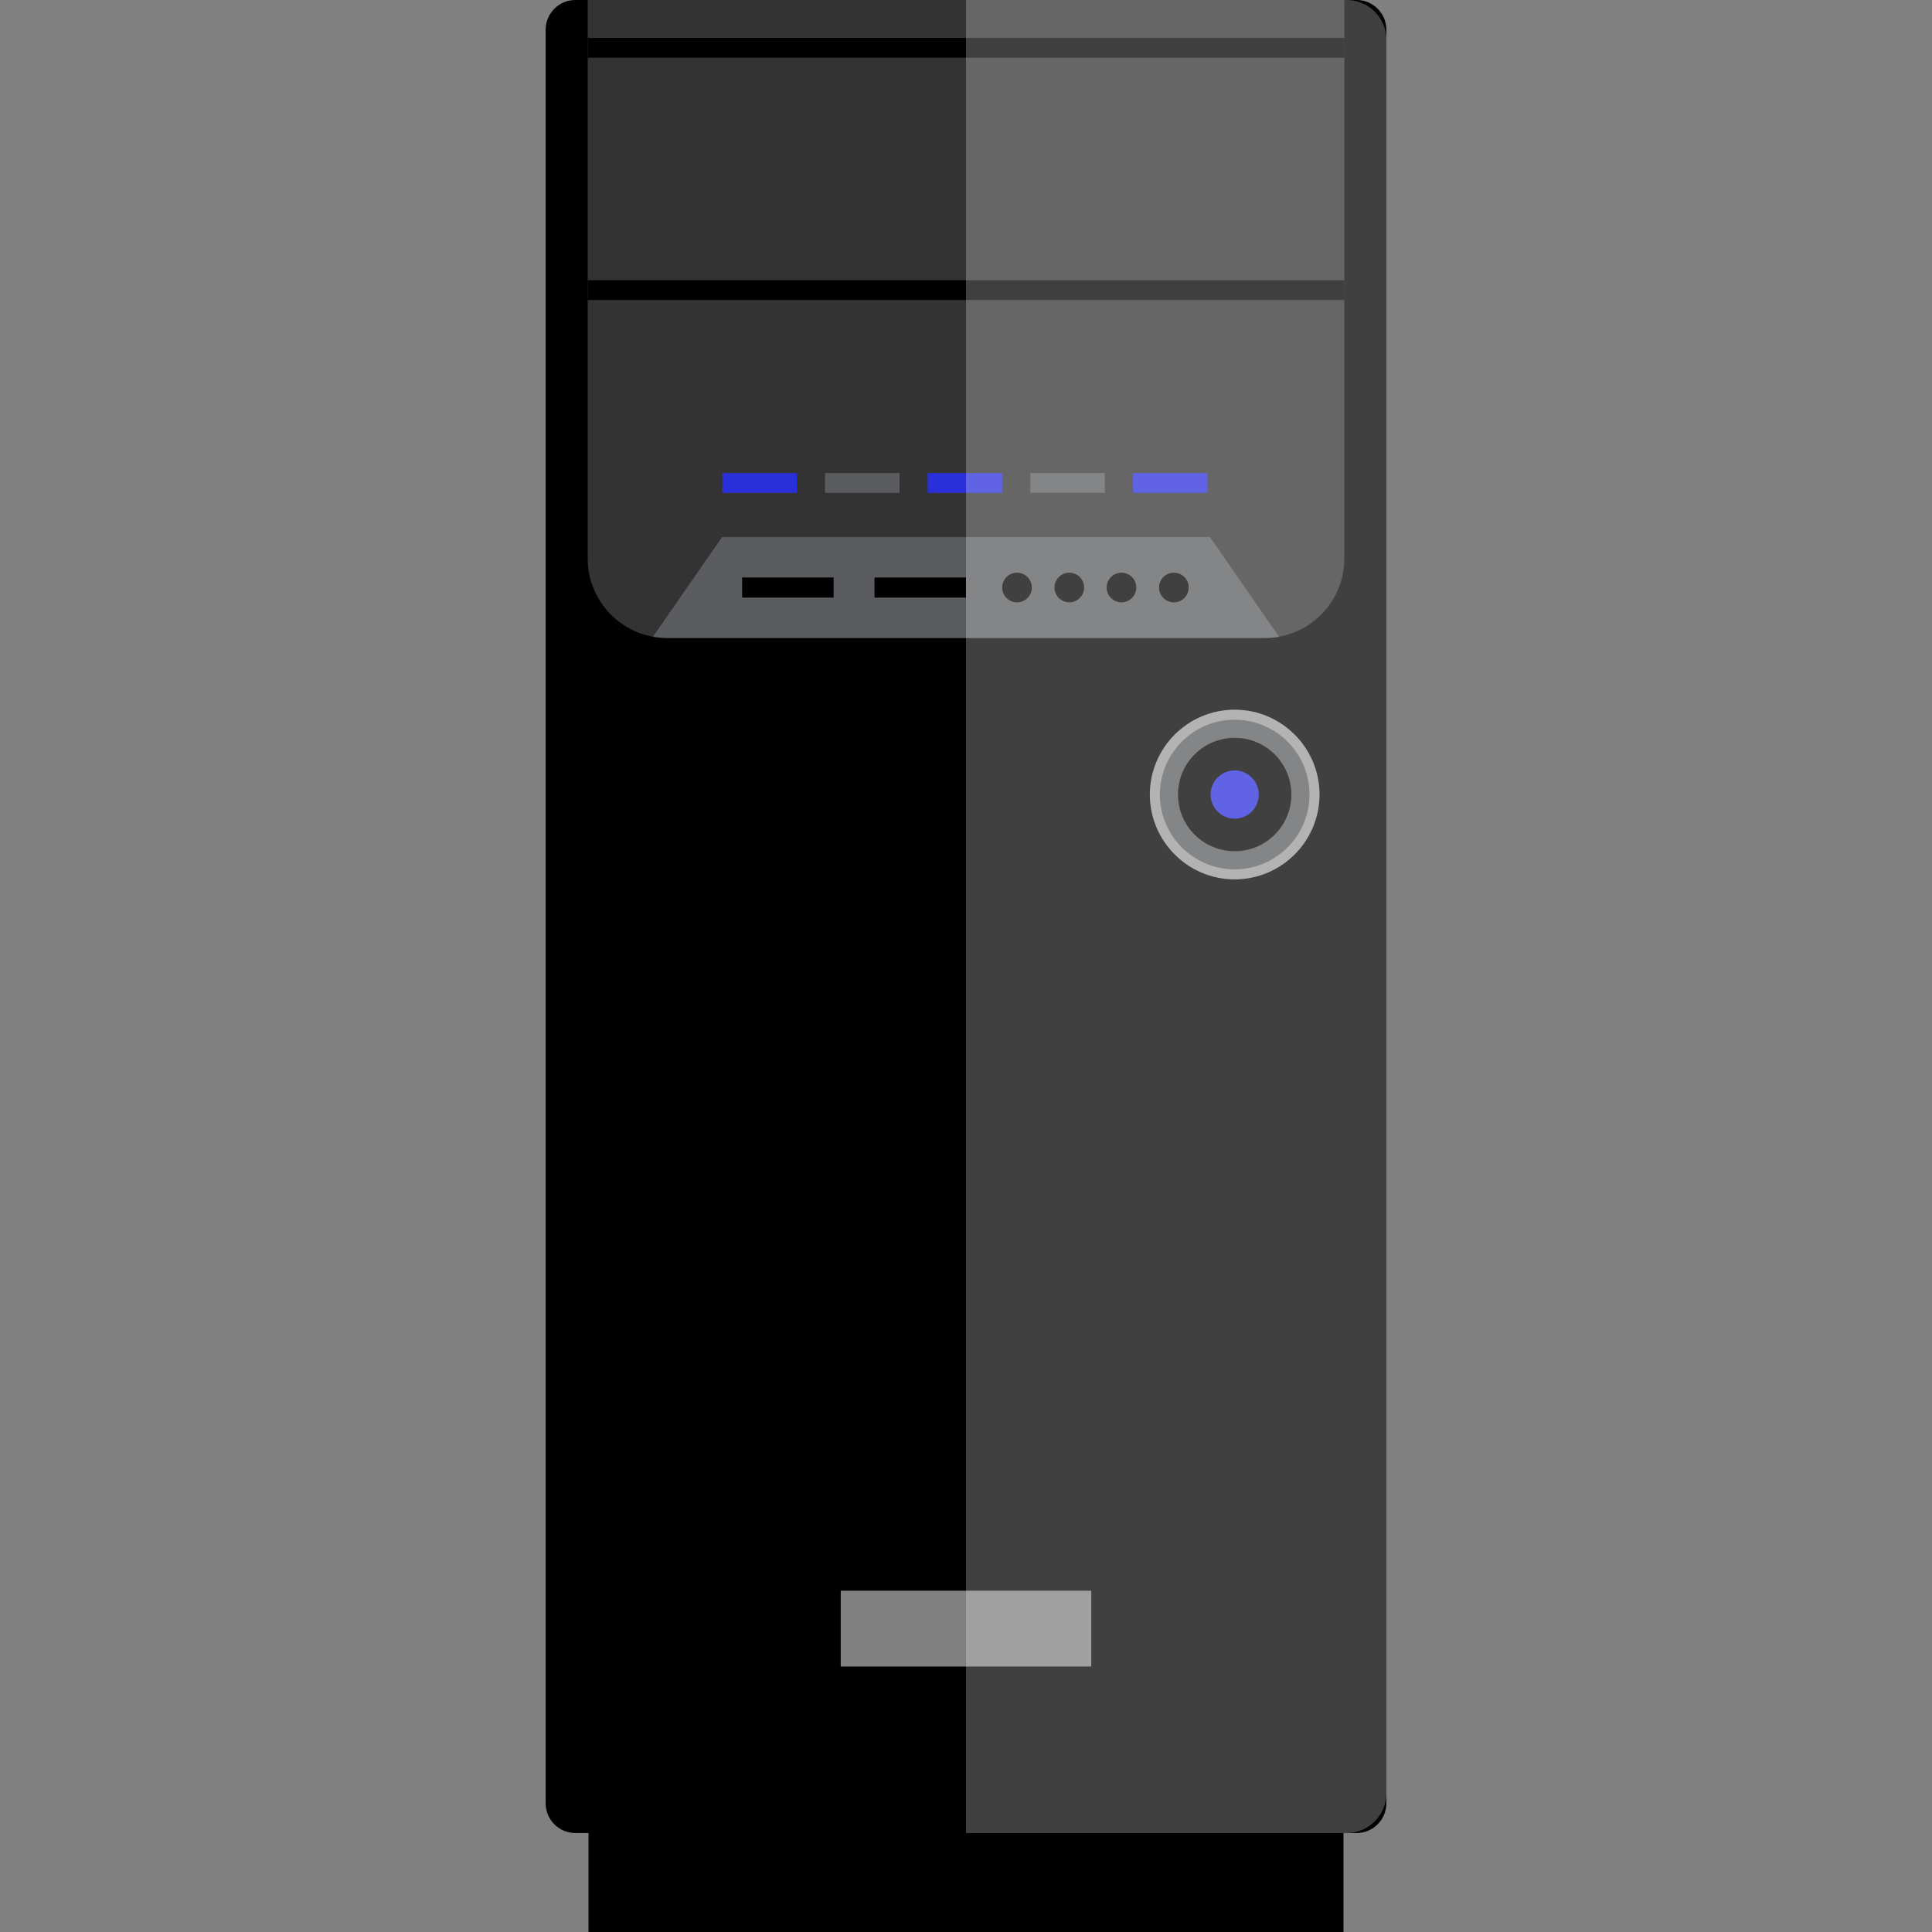 <!DOCTYPE svg PUBLIC "-//W3C//DTD SVG 1.1//EN" "http://www.w3.org/Graphics/SVG/1.1/DTD/svg11.dtd">

<!-- Uploaded to: SVG Repo, www.svgrepo.com, Transformed by: SVG Repo Mixer Tools -->
<svg version="1.1" id="Layer_1" xmlns="http://www.w3.org/2000/svg" xmlns:xlink="http://www.w3.org/1999/xlink" viewBox="0 0 512.024 512.024" xml:space="preserve" width="800px" height="800px" fill="#000000">

<rect x="0" y="0" width="512.024" height="512.024" fill="#808080" stroke="none"/>

<g id="SVGRepo_bgCarrier" stroke-width="0"/>

<g id="SVGRepo_tracerCarrier" stroke-linecap="round" stroke-linejoin="round"/>

<g id="SVGRepo_iconCarrier"> <path d="M359.548,485.792H152.476c-4.328,0-7.864-3.536-7.864-7.864V7.864c0-4.328,3.536-7.864,7.864-7.864h207.072 c4.328,0,7.864,3.536,7.864,7.864v470.064C367.412,482.248,363.876,485.792,359.548,485.792z"/> <path style="fill:#333333;" d="M155.756,0v148.096c0,11.536,9.44,20.968,20.968,20.968h158.584c11.536,0,20.968-9.44,20.968-20.968 V0H155.756z"/> <rect x="155.756" y="74.264" width="200.56" height="5.24"/> <rect x="155.756" y="10.048" width="200.56" height="5.24"/> <rect x="218.644" y="125.376" style="fill:#5B5C5F;" width="19.744" height="5.24"/> <rect x="191.444" y="125.376" style="fill:#292fdb;" width="19.744" height="5.24"/> <rect x="155.972" y="482.32" width="200.08" height="29.704"/> <rect x="300.268" y="125.376" style="fill:#292fdb;" width="19.744" height="5.24"/> <rect x="273.052" y="125.376" style="fill:#5B5C5F;" width="19.744" height="5.24"/> <rect x="245.852" y="125.376" style="fill:#292fdb;" width="19.744" height="5.24"/> <circle style="fill:#5B5C5F;" cx="327.22" cy="210.568" r="21.152"/> <path style="fill:#999999;" d="M327.22,233.056c-12.392,0-22.488-10.096-22.488-22.488c0-12.392,10.096-22.488,22.488-22.488 c12.392,0,22.488,10.096,22.488,22.488S339.612,233.056,327.22,233.056z M327.22,190.744c-10.928,0-19.824,8.896-19.824,19.824 c0,10.928,8.896,19.824,19.824,19.824c10.928,0,19.824-8.896,19.824-19.824S338.148,190.744,327.22,190.744z"/> <circle cx="327.22" cy="210.568" r="15.024"/> <circle style="fill:#292fdb;" cx="327.22" cy="210.568" r="6.392"/> <g style="opacity:0.5;"> <rect x="222.812" y="421.568" style="fill:#FFFFFF;" width="66.4" height="20.096"/> </g> <path style="fill:#5B5C5F;" d="M320.668,142.352H191.356l-18.32,26.416c1.2,0.176,2.424,0.304,3.688,0.304h158.584 c1.264,0,2.488-0.128,3.688-0.304L320.668,142.352z"/> <circle cx="269.532" cy="155.704" r="3.928"/> <circle cx="283.388" cy="155.704" r="3.928"/> <circle cx="297.212" cy="155.704" r="3.928"/> <circle cx="311.1" cy="155.704" r="3.928"/> <g style="opacity:0.25;"> <path style="fill:#FFFFFF;" d="M356.924,0H256.012v485.792h100.912c5.768,0,10.488-4.72,10.488-10.488V10.488 C367.412,4.72,362.692,0,356.924,0z"/> </g> <rect x="196.684" y="153.04" width="24.24" height="5.336"/> <rect x="231.764" y="153.04" width="24.24" height="5.336"/> </g>

</svg>